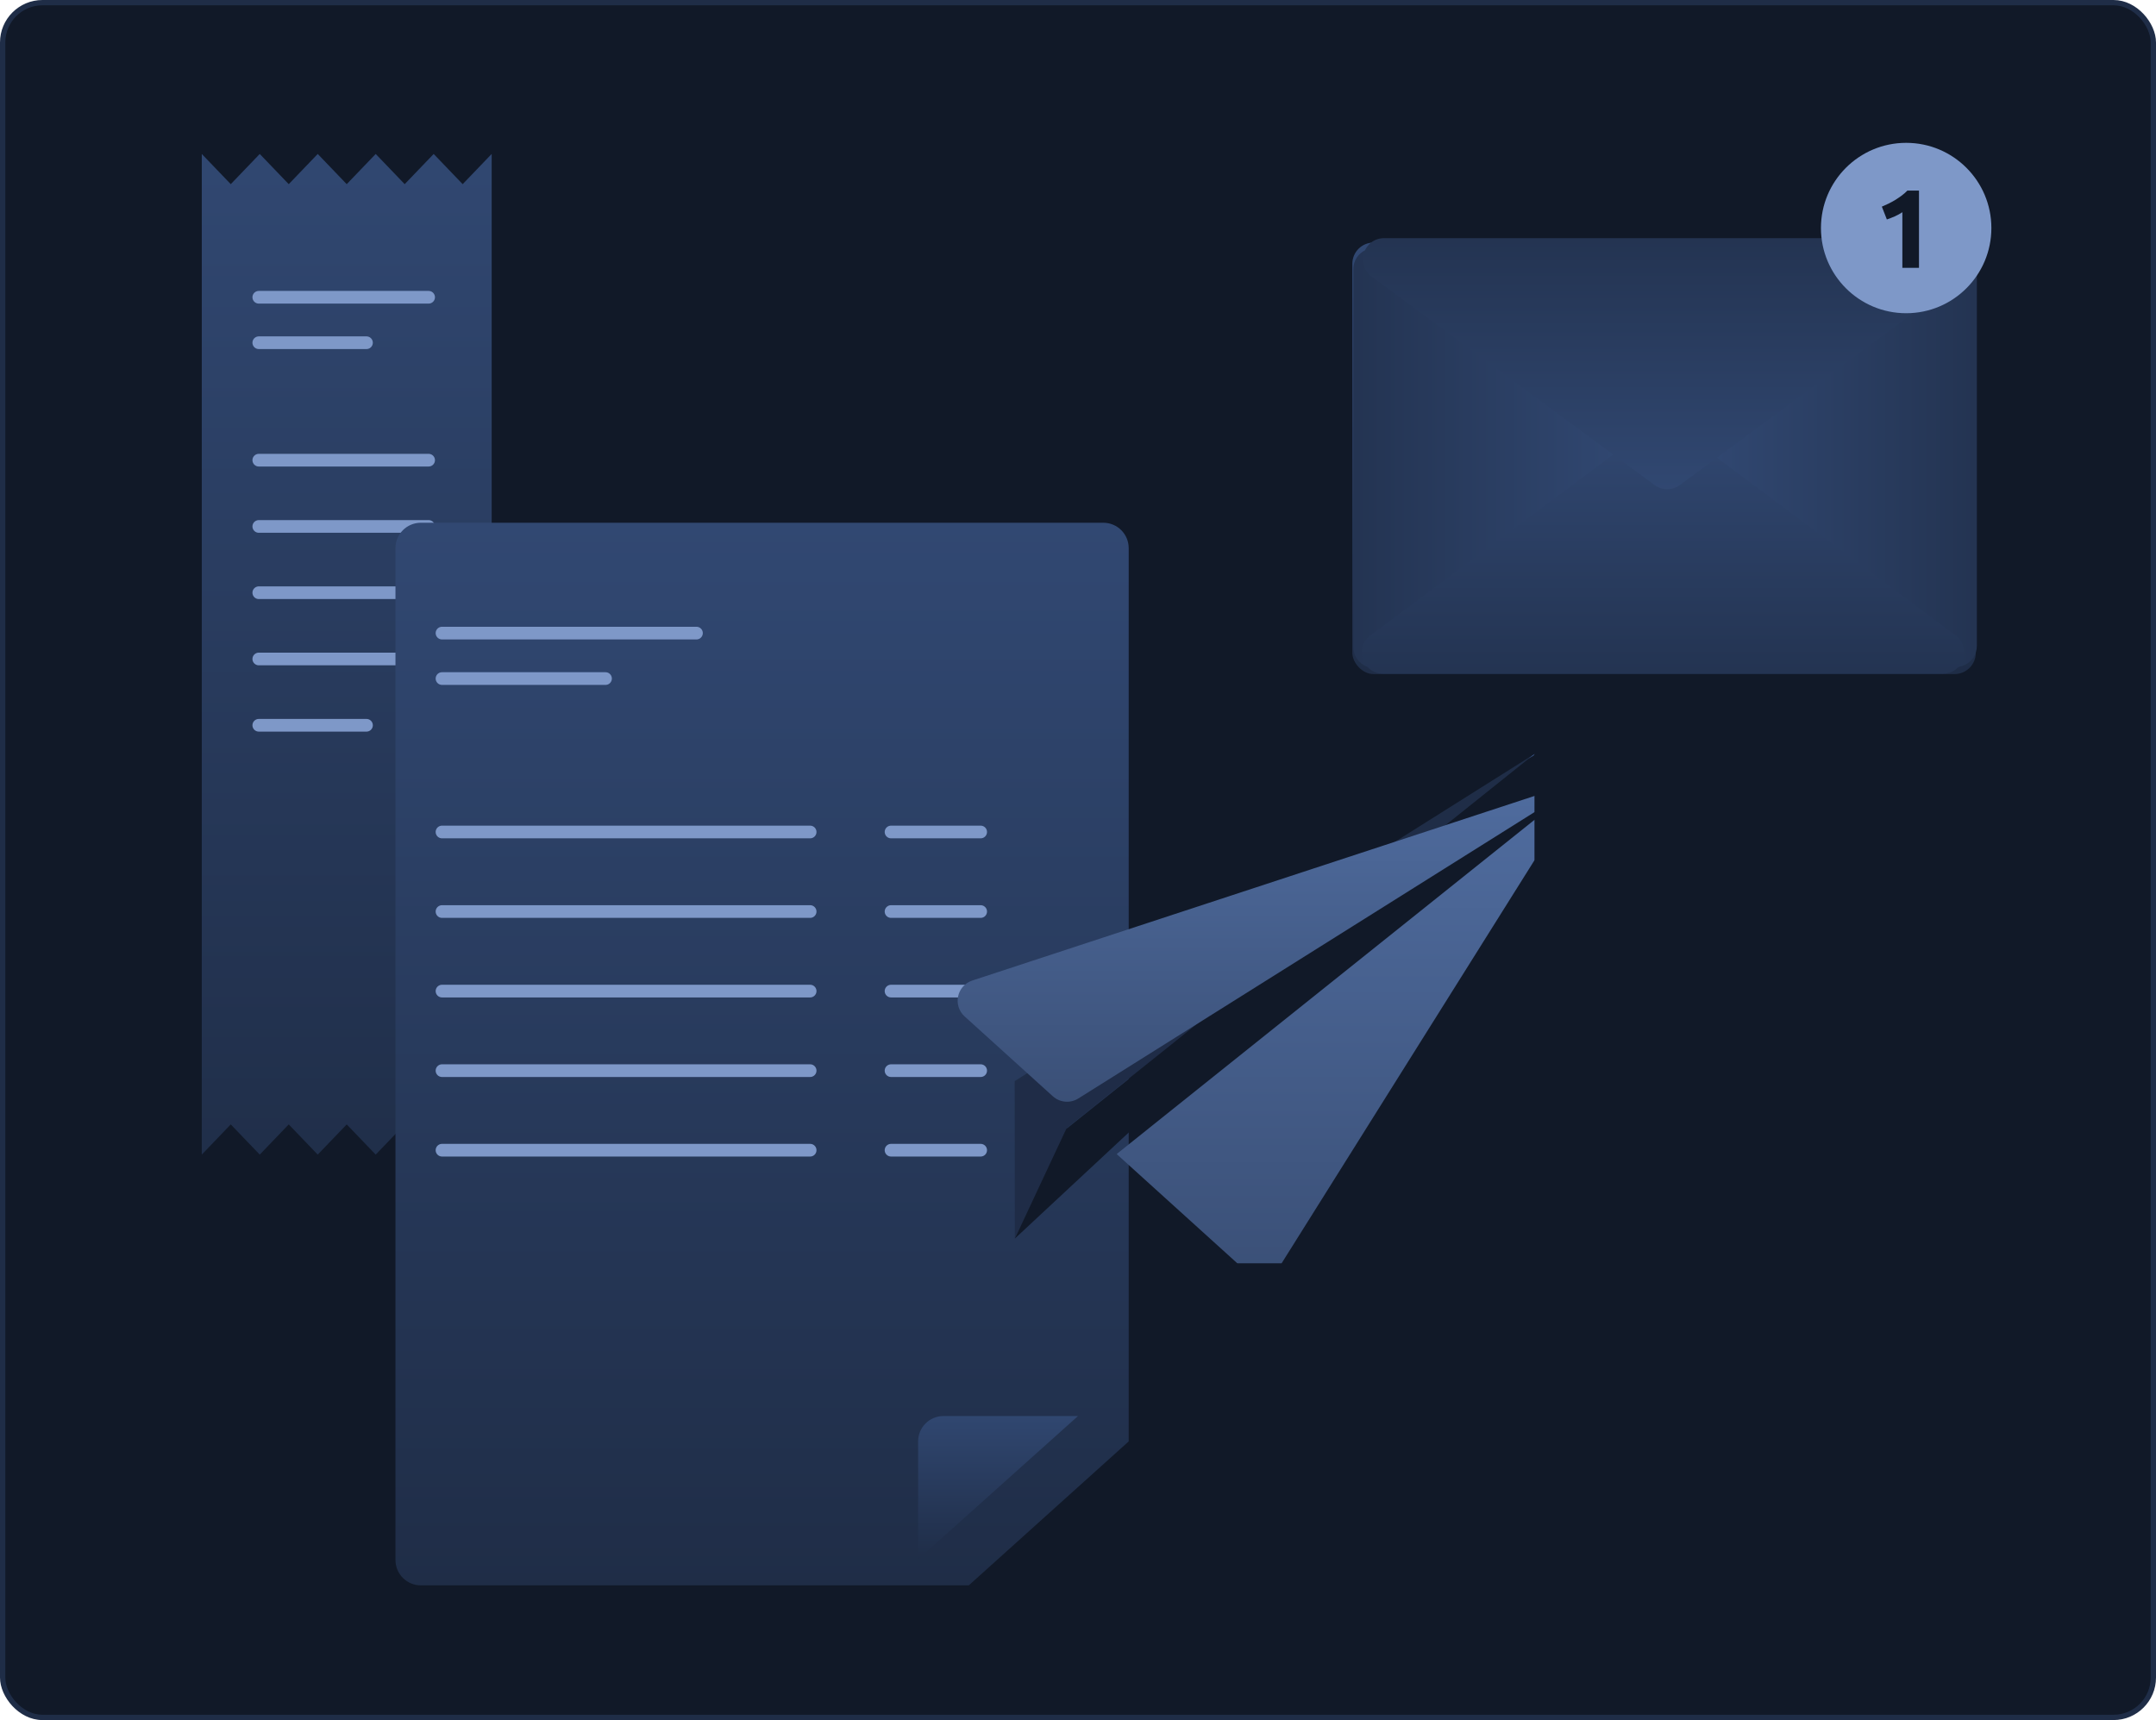 <svg width="406" height="324" viewBox="0 0 406 324" fill="none" xmlns="http://www.w3.org/2000/svg">
<rect x="0.5" y="0.5" width="405" height="323" rx="7.5" fill="#111928"/>
<rect x="0.5" y="0.5" width="405" height="323" rx="7.5" stroke="#1F2D47"/>
<path fill-rule="evenodd" clip-rule="evenodd" d="M92.584 29L92.588 29.005V217.38C92.588 217.415 92.588 217.45 92.587 217.484L92.584 217.488L89.855 214.644V214.643L87.126 211.799L84.396 214.643V214.644L81.667 217.488L78.938 214.644H78.937L76.208 211.799L73.479 214.644L70.749 217.488L68.02 214.644L65.29 211.799L62.561 214.644L59.832 217.488L57.102 214.644L54.373 211.799L51.643 214.644L48.914 217.488L46.185 214.644L43.455 211.799L40.726 214.644L38.001 217.484C38 217.449 38 217.414 38 217.38V29.003L40.726 31.844L43.455 34.689L46.185 31.844L48.914 29L51.643 31.844L54.373 34.689L57.102 31.844L59.832 29L62.561 31.844L65.29 34.689L68.02 31.844L70.749 29L73.479 31.844L76.208 34.689L78.937 31.844H78.938L81.667 29L84.396 31.844V31.845L87.126 34.689L89.855 31.845V31.844L92.584 29Z" fill="url(#paint0_linear_2121_1437)"/>
<line x1="48.734" y1="55.993" x2="80.713" y2="55.993" stroke="#7E98C8" stroke-width="2.389" stroke-linecap="round"/>
<line x1="48.734" y1="86.681" x2="80.713" y2="86.681" stroke="#7E98C8" stroke-width="2.389" stroke-linecap="round"/>
<line x1="48.734" y1="99.163" x2="80.713" y2="99.163" stroke="#7E98C8" stroke-width="2.389" stroke-linecap="round"/>
<line x1="48.734" y1="111.646" x2="80.713" y2="111.646" stroke="#7E98C8" stroke-width="2.389" stroke-linecap="round"/>
<line x1="48.734" y1="124.128" x2="80.713" y2="124.128" stroke="#7E98C8" stroke-width="2.389" stroke-linecap="round"/>
<line x1="48.734" y1="136.616" x2="69.014" y2="136.616" stroke="#7E98C8" stroke-width="2.389" stroke-linecap="round"/>
<line x1="48.734" y1="64.556" x2="69.013" y2="64.556" stroke="#7E98C8" stroke-width="2.389" stroke-linecap="round"/>
<g filter="url(#filter0_d_2121_1437)">
<path d="M64.915 98.468C64.915 95.829 67.054 93.69 69.692 93.69H198.213C200.852 93.69 202.991 95.829 202.991 98.468V266.734L172.883 293.847H69.692C67.054 293.847 64.915 291.708 64.915 289.069V98.468Z" fill="url(#paint1_linear_2121_1437)"/>
</g>
<line x1="83.234" y1="119.254" x2="131.152" y2="119.254" stroke="#7E98C8" stroke-width="2.389" stroke-linecap="round"/>
<line x1="83.234" y1="127.817" x2="114.026" y2="127.817" stroke="#7E98C8" stroke-width="2.389" stroke-linecap="round"/>
<line x1="83.234" y1="156.717" x2="152.559" y2="156.717" stroke="#7E98C8" stroke-width="2.389" stroke-linecap="round"/>
<line x1="83.234" y1="171.702" x2="152.559" y2="171.702" stroke="#7E98C8" stroke-width="2.389" stroke-linecap="round"/>
<line x1="83.234" y1="186.687" x2="152.559" y2="186.687" stroke="#7E98C8" stroke-width="2.389" stroke-linecap="round"/>
<line x1="83.234" y1="201.672" x2="152.559" y2="201.672" stroke="#7E98C8" stroke-width="2.389" stroke-linecap="round"/>
<line x1="83.234" y1="216.657" x2="152.559" y2="216.657" stroke="#7E98C8" stroke-width="2.389" stroke-linecap="round"/>
<line x1="167.793" y1="156.717" x2="184.671" y2="156.717" stroke="#7E98C8" stroke-width="2.389" stroke-linecap="round"/>
<line x1="167.793" y1="171.702" x2="184.671" y2="171.702" stroke="#7E98C8" stroke-width="2.389" stroke-linecap="round"/>
<line x1="167.793" y1="186.687" x2="184.671" y2="186.687" stroke="#7E98C8" stroke-width="2.389" stroke-linecap="round"/>
<line x1="167.793" y1="201.672" x2="184.671" y2="201.672" stroke="#7E98C8" stroke-width="2.389" stroke-linecap="round"/>
<line x1="167.793" y1="216.657" x2="184.671" y2="216.657" stroke="#7E98C8" stroke-width="2.389" stroke-linecap="round"/>
<path d="M172.892 271.511C172.892 268.872 175.031 266.733 177.67 266.733L203 266.733L172.892 293.724V271.511Z" fill="url(#paint2_linear_2121_1437)"/>
<g filter="url(#filter1_d_2121_1437)">
<rect x="245.103" y="40.913" width="117.406" height="81.281" rx="4" fill="url(#paint3_linear_2121_1437)"/>
</g>
<g filter="url(#filter2_d_2121_1437)">
<path d="M293.594 78.459C295.467 80.056 295.467 82.95 293.594 84.546L251.886 120.107C249.289 122.321 245.291 120.475 245.291 117.063L245.291 45.943C245.291 42.53 249.289 40.685 251.886 42.899L293.594 78.459Z" fill="url(#paint4_linear_2121_1437)"/>
</g>
<g filter="url(#filter3_d_2121_1437)">
<path d="M314.327 77.675C312.486 79.27 312.486 82.127 314.327 83.722L356.09 119.89C358.681 122.133 362.709 120.293 362.709 116.866L362.709 44.531C362.709 41.104 358.681 39.264 356.09 41.507L314.327 77.675Z" fill="url(#paint5_linear_2121_1437)"/>
</g>
<g filter="url(#filter4_d_2121_1437)">
<path d="M301.208 75.643C302.626 74.586 304.57 74.586 305.988 75.643L358.696 114.909C361.784 117.209 360.157 122.116 356.306 122.116H250.89C247.039 122.116 245.412 117.209 248.5 114.909L301.208 75.643Z" fill="url(#paint6_linear_2121_1437)"/>
</g>
<g filter="url(#filter5_d_2121_1437)">
<path d="M302.029 86.59C303.44 87.63 305.364 87.63 306.775 86.59L360.076 47.305C363.184 45.014 361.564 40.085 357.703 40.085L251.101 40.085C247.24 40.085 245.62 45.014 248.728 47.305L302.029 86.59Z" fill="url(#paint7_linear_2121_1437)"/>
</g>
<g clip-path="url(#clip0_2121_1437)">
<path d="M201.086 212.339L191.104 233.307L191.081 203.641L289 142L201.086 212.339Z" fill="#1F2D47"/>
<path opacity="0.13" d="M191.104 203.866L249.915 173.102L200.805 212.93L191.182 232.976L191.104 203.866Z" fill="#1F2D47"/>
<path d="M191.104 233.307L200.782 212.662L288.781 142.307L191.104 233.307Z" fill="#111928"/>
<path d="M288.781 142.307L289 142L287.856 142.89L288.781 142.307Z" fill="#496CAB"/>
<g filter="url(#filter6_d_2121_1437)">
<path d="M288.2 143.234C288.341 143.009 288.08 142.749 287.856 142.89L200.814 212.529C200.81 212.531 200.807 212.534 200.804 212.536C200.756 212.563 200.749 212.629 200.79 212.666L225.226 234.796C227.071 236.467 229.977 236.065 231.3 233.957L288.2 143.234Z" fill="url(#paint8_linear_2121_1437)"/>
</g>
<g filter="url(#filter7_d_2121_1437)">
<path d="M287.856 142.89C288.078 142.717 287.891 142.364 287.623 142.452L173.537 179.921C170.621 180.879 169.825 184.627 172.1 186.686L188.694 201.714C190.022 202.917 191.988 203.089 193.506 202.136L287.856 142.89Z" fill="url(#paint9_linear_2121_1437)"/>
</g>
</g>
<circle cx="358.953" cy="42.953" r="16.047" fill="#7E98C8"/>
<path d="M354.374 38.923C354.78 38.755 355.2 38.566 355.634 38.356C356.082 38.132 356.516 37.894 356.936 37.642C357.356 37.376 357.755 37.103 358.133 36.823C358.525 36.529 358.875 36.221 359.183 35.899H361.367V50.452H358.238V39.973C357.818 40.253 357.349 40.512 356.831 40.75C356.313 40.974 355.809 41.17 355.319 41.338L354.374 38.923Z" fill="#111928"/>
<defs>
<filter id="filter0_d_2121_1437" x="50.581" y="74.578" width="185.857" height="247.938" filterUnits="userSpaceOnUse" color-interpolation-filters="sRGB">
<feFlood flood-opacity="0" result="BackgroundImageFix"/>
<feColorMatrix in="SourceAlpha" type="matrix" values="0 0 0 0 0 0 0 0 0 0 0 0 0 0 0 0 0 0 127 0" result="hardAlpha"/>
<feOffset dx="9.556" dy="4.778"/>
<feGaussianBlur stdDeviation="11.945"/>
<feComposite in2="hardAlpha" operator="out"/>
<feColorMatrix type="matrix" values="0 0 0 0 0.067 0 0 0 0 0.098 0 0 0 0 0.157 0 0 0 0.32 0"/>
<feBlend mode="normal" in2="BackgroundImageFix" result="effect1_dropShadow_2121_1437"/>
<feBlend mode="normal" in="SourceGraphic" in2="effect1_dropShadow_2121_1437" result="shape"/>
</filter>
<filter id="filter1_d_2121_1437" x="230.769" y="21.801" width="165.186" height="129.061" filterUnits="userSpaceOnUse" color-interpolation-filters="sRGB">
<feFlood flood-opacity="0" result="BackgroundImageFix"/>
<feColorMatrix in="SourceAlpha" type="matrix" values="0 0 0 0 0 0 0 0 0 0 0 0 0 0 0 0 0 0 127 0" result="hardAlpha"/>
<feOffset dx="9.556" dy="4.778"/>
<feGaussianBlur stdDeviation="11.945"/>
<feComposite in2="hardAlpha" operator="out"/>
<feColorMatrix type="matrix" values="0 0 0 0 0.067 0 0 0 0 0.098 0 0 0 0 0.157 0 0 0 0.32 0"/>
<feBlend mode="normal" in2="BackgroundImageFix" result="effect1_dropShadow_2121_1437"/>
<feBlend mode="normal" in="SourceGraphic" in2="effect1_dropShadow_2121_1437" result="shape"/>
</filter>
<filter id="filter2_d_2121_1437" x="230.957" y="22.823" width="97.488" height="126.915" filterUnits="userSpaceOnUse" color-interpolation-filters="sRGB">
<feFlood flood-opacity="0" result="BackgroundImageFix"/>
<feColorMatrix in="SourceAlpha" type="matrix" values="0 0 0 0 0 0 0 0 0 0 0 0 0 0 0 0 0 0 127 0" result="hardAlpha"/>
<feOffset dx="9.556" dy="4.778"/>
<feGaussianBlur stdDeviation="11.945"/>
<feComposite in2="hardAlpha" operator="out"/>
<feColorMatrix type="matrix" values="0 0 0 0 0.067 0 0 0 0 0.098 0 0 0 0 0.157 0 0 0 0.32 0"/>
<feBlend mode="normal" in2="BackgroundImageFix" result="effect1_dropShadow_2121_1437"/>
<feBlend mode="normal" in="SourceGraphic" in2="effect1_dropShadow_2121_1437" result="shape"/>
</filter>
<filter id="filter3_d_2121_1437" x="298.612" y="21.411" width="97.543" height="128.131" filterUnits="userSpaceOnUse" color-interpolation-filters="sRGB">
<feFlood flood-opacity="0" result="BackgroundImageFix"/>
<feColorMatrix in="SourceAlpha" type="matrix" values="0 0 0 0 0 0 0 0 0 0 0 0 0 0 0 0 0 0 127 0" result="hardAlpha"/>
<feOffset dx="9.556" dy="4.778"/>
<feGaussianBlur stdDeviation="11.945"/>
<feComposite in2="hardAlpha" operator="out"/>
<feColorMatrix type="matrix" values="0 0 0 0 0.067 0 0 0 0 0.098 0 0 0 0 0.157 0 0 0 0.32 0"/>
<feBlend mode="normal" in2="BackgroundImageFix" result="effect1_dropShadow_2121_1437"/>
<feBlend mode="normal" in="SourceGraphic" in2="effect1_dropShadow_2121_1437" result="shape"/>
</filter>
<filter id="filter4_d_2121_1437" x="232.548" y="55.738" width="161.212" height="95.046" filterUnits="userSpaceOnUse" color-interpolation-filters="sRGB">
<feFlood flood-opacity="0" result="BackgroundImageFix"/>
<feColorMatrix in="SourceAlpha" type="matrix" values="0 0 0 0 0 0 0 0 0 0 0 0 0 0 0 0 0 0 127 0" result="hardAlpha"/>
<feOffset dx="9.556" dy="4.778"/>
<feGaussianBlur stdDeviation="11.945"/>
<feComposite in2="hardAlpha" operator="out"/>
<feColorMatrix type="matrix" values="0 0 0 0 0.067 0 0 0 0 0.098 0 0 0 0 0.157 0 0 0 0.32 0"/>
<feBlend mode="normal" in2="BackgroundImageFix" result="effect1_dropShadow_2121_1437"/>
<feBlend mode="normal" in="SourceGraphic" in2="effect1_dropShadow_2121_1437" result="shape"/>
</filter>
<filter id="filter5_d_2121_1437" x="232.76" y="20.973" width="162.397" height="95.065" filterUnits="userSpaceOnUse" color-interpolation-filters="sRGB">
<feFlood flood-opacity="0" result="BackgroundImageFix"/>
<feColorMatrix in="SourceAlpha" type="matrix" values="0 0 0 0 0 0 0 0 0 0 0 0 0 0 0 0 0 0 127 0" result="hardAlpha"/>
<feOffset dx="9.556" dy="4.778"/>
<feGaussianBlur stdDeviation="11.945"/>
<feComposite in2="hardAlpha" operator="out"/>
<feColorMatrix type="matrix" values="0 0 0 0 0.067 0 0 0 0 0.098 0 0 0 0 0.157 0 0 0 0.32 0"/>
<feBlend mode="normal" in2="BackgroundImageFix" result="effect1_dropShadow_2121_1437"/>
<feBlend mode="normal" in="SourceGraphic" in2="effect1_dropShadow_2121_1437" result="shape"/>
</filter>
<filter id="filter6_d_2121_1437" x="186.429" y="123.738" width="135.257" height="140.762" filterUnits="userSpaceOnUse" color-interpolation-filters="sRGB">
<feFlood flood-opacity="0" result="BackgroundImageFix"/>
<feColorMatrix in="SourceAlpha" type="matrix" values="0 0 0 0 0 0 0 0 0 0 0 0 0 0 0 0 0 0 127 0" result="hardAlpha"/>
<feOffset dx="9.556" dy="4.778"/>
<feGaussianBlur stdDeviation="11.945"/>
<feComposite in2="hardAlpha" operator="out"/>
<feColorMatrix type="matrix" values="0 0 0 0 0.067 0 0 0 0 0.098 0 0 0 0 0.157 0 0 0 0.32 0"/>
<feBlend mode="normal" in2="BackgroundImageFix" result="effect1_dropShadow_2121_1437"/>
<feBlend mode="normal" in="SourceGraphic" in2="effect1_dropShadow_2121_1437" result="shape"/>
</filter>
<filter id="filter7_d_2121_1437" x="156.449" y="123.326" width="164.951" height="108.091" filterUnits="userSpaceOnUse" color-interpolation-filters="sRGB">
<feFlood flood-opacity="0" result="BackgroundImageFix"/>
<feColorMatrix in="SourceAlpha" type="matrix" values="0 0 0 0 0 0 0 0 0 0 0 0 0 0 0 0 0 0 127 0" result="hardAlpha"/>
<feOffset dx="9.556" dy="4.778"/>
<feGaussianBlur stdDeviation="11.945"/>
<feComposite in2="hardAlpha" operator="out"/>
<feColorMatrix type="matrix" values="0 0 0 0 0.067 0 0 0 0 0.098 0 0 0 0 0.157 0 0 0 0.32 0"/>
<feBlend mode="normal" in2="BackgroundImageFix" result="effect1_dropShadow_2121_1437"/>
<feBlend mode="normal" in="SourceGraphic" in2="effect1_dropShadow_2121_1437" result="shape"/>
</filter>
<linearGradient id="paint0_linear_2121_1437" x1="65.294" y1="23.331" x2="65.294" y2="229.756" gradientUnits="userSpaceOnUse">
<stop stop-color="#314872"/>
<stop offset="1" stop-color="#1F2D47"/>
</linearGradient>
<linearGradient id="paint1_linear_2121_1437" x1="133.953" y1="93.69" x2="133.953" y2="293.847" gradientUnits="userSpaceOnUse">
<stop stop-color="#314872"/>
<stop offset="1" stop-color="#1F2D47"/>
</linearGradient>
<linearGradient id="paint2_linear_2121_1437" x1="188.246" y1="265.45" x2="188.246" y2="293.847" gradientUnits="userSpaceOnUse">
<stop stop-color="#314872"/>
<stop offset="1" stop-color="#1F2D47"/>
</linearGradient>
<linearGradient id="paint3_linear_2121_1437" x1="303.806" y1="40.913" x2="303.806" y2="122.194" gradientUnits="userSpaceOnUse">
<stop stop-color="#314872"/>
<stop offset="1" stop-color="#1F2D47"/>
</linearGradient>
<linearGradient id="paint4_linear_2121_1437" x1="297.164" y1="81.503" x2="228" y2="81.503" gradientUnits="userSpaceOnUse">
<stop stop-color="#314872"/>
<stop offset="1" stop-color="#1F2D47"/>
</linearGradient>
<linearGradient id="paint5_linear_2121_1437" x1="310.836" y1="80.698" x2="380" y2="80.698" gradientUnits="userSpaceOnUse">
<stop stop-color="#314872"/>
<stop offset="1" stop-color="#1F2D47"/>
</linearGradient>
<linearGradient id="paint6_linear_2121_1437" x1="303.598" y1="73.862" x2="303.598" y2="138.201" gradientUnits="userSpaceOnUse">
<stop stop-color="#314872"/>
<stop offset="1" stop-color="#1F2D47"/>
</linearGradient>
<linearGradient id="paint7_linear_2121_1437" x1="304.402" y1="88.339" x2="304.402" y2="24" gradientUnits="userSpaceOnUse">
<stop stop-color="#314872"/>
<stop offset="1" stop-color="#1F2D47"/>
</linearGradient>
<linearGradient id="paint8_linear_2121_1437" x1="244.744" y1="142.307" x2="244.744" y2="238" gradientUnits="userSpaceOnUse">
<stop stop-color="#506DA0"/>
<stop offset="1" stop-color="#3A4F76"/>
</linearGradient>
<linearGradient id="paint9_linear_2121_1437" x1="228" y1="142" x2="228" y2="203.748" gradientUnits="userSpaceOnUse">
<stop stop-color="#506DA0"/>
<stop offset="1" stop-color="#3A4F76"/>
</linearGradient>
<clipPath id="clip0_2121_1437">
<rect width="122" height="96" fill="white" transform="translate(167 142)"/>
</clipPath>
</defs>
</svg>
